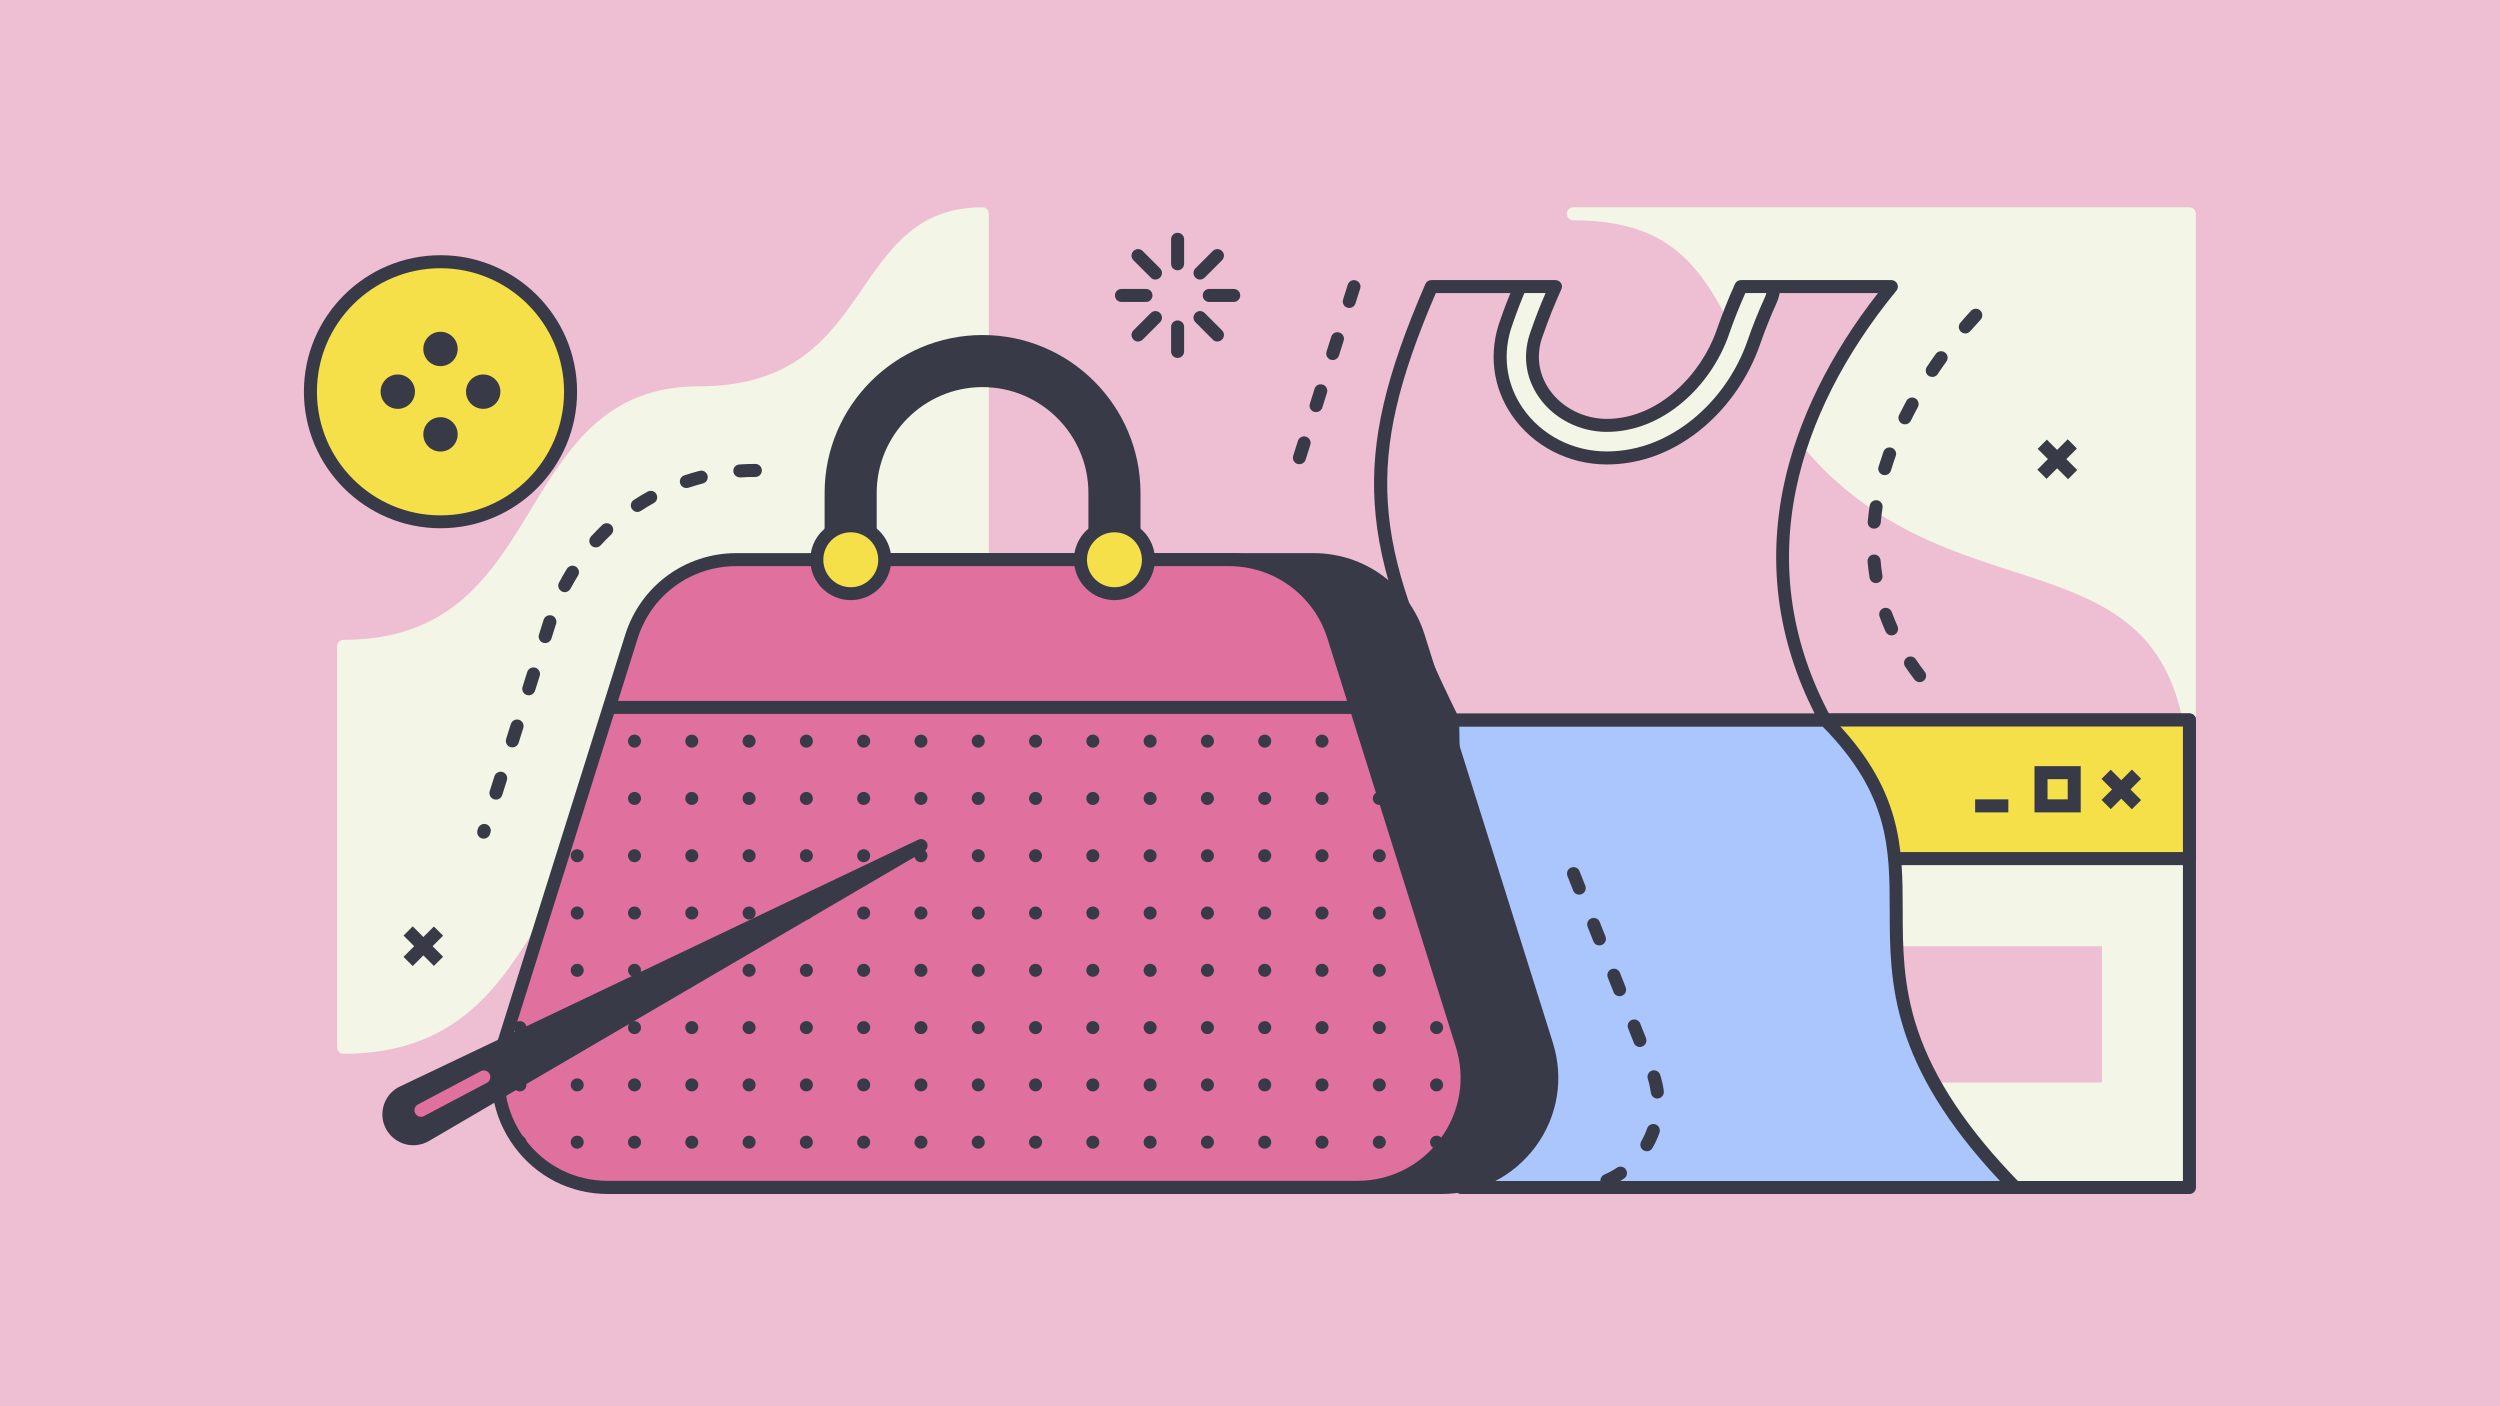 <?xml version="1.0" encoding="utf-8"?>
<!-- Generator: Adobe Illustrator 22.0.1, SVG Export Plug-In . SVG Version: 6.00 Build 0)  -->
<svg version="1.1" id="Layer_1" xmlns="http://www.w3.org/2000/svg" xmlns:xlink="http://www.w3.org/1999/xlink" x="0px" y="0px" viewBox="0 0 1920 1080" style="enable-background:new 0 0 1920 1080;" xml:space="preserve">

<rect y="0" width="1920" height="1080" style="fill:#EEBED3;"/>
<g>
	<path d="M1681.5,159.2h-473.2c-2.8,0-5,2.2-5,5s2.2,5,5,5c36.9,0,63.5,8.6,83.8,27.2c18.6,17,30.4,40.3,44,67.3
		c18,35.7,38.4,76.1,80.5,111.5c41.9,35.3,88.5,50.4,129.6,63.7c30.9,10,60.1,19.5,83,36.1c25,18.2,40.1,43.3,47.3,78.9
		c0.5,2.3,2.5,4,4.9,4c0.2,0,0.3,0,0.5,0c2.6-0.3,4.5-2.4,4.5-5V164.2C1686.5,161.5,1684.3,159.2,1681.5,159.2z" style="fill:#F3F6E6;"/>
	<path d="M754.6,159.2c-49.2,0-70,30.3-92.1,62.3c-25.4,36.9-51.8,75.2-126.1,75.2c-71.2,0-100.3,47.9-128.5,94.3
		c-15,24.7-30.5,50.2-52.5,69.1c-24.4,21.1-54.3,31.3-91.5,31.3c-2.8,0-5,2.2-5,5v307.9c0,2.8,2.2,5,5,5c39.6,0,71.7-11,98-33.7
		c23.1-19.9,39-46.1,54.5-71.5c28-46,54.4-89.4,119.9-89.4c79.6,0,108.7-42.2,134.3-79.5c21.4-31.1,39.9-58,83.8-58c2.8,0,5-2.2,5-5
		v-308C759.6,161.5,757.4,159.2,754.6,159.2z" style="fill:#F3F6E6;"/>
	<g>
		<path d="M371.5,644.1c-0.5,0-1-0.1-1.5-0.2c-2.6-0.8-4.1-3.6-3.3-6.3l0.4-1.3c0.8-2.6,3.6-4.1,6.3-3.3
			c2.6,0.8,4.1,3.6,3.3,6.3l-0.4,1.3C375.6,642.7,373.6,644.1,371.5,644.1z M380.9,614.1c-0.5,0-1-0.1-1.5-0.2
			c-2.6-0.8-4.1-3.6-3.3-6.3l3.6-11.4c0.8-2.6,3.6-4.1,6.3-3.3c2.6,0.8,4.1,3.6,3.3,6.3l-3.6,11.4C385,612.8,383,614.1,380.9,614.1z
			 M393.5,574c-0.5,0-1-0.1-1.5-0.2c-2.6-0.8-4.1-3.6-3.3-6.3l3.6-11.4c0.8-2.6,3.6-4.1,6.3-3.3c2.6,0.8,4.1,3.6,3.3,6.3l-3.6,11.4
			C397.6,572.7,395.6,574,393.5,574z M406.1,534c-0.5,0-1-0.1-1.5-0.2c-2.6-0.8-4.1-3.6-3.3-6.3l3.6-11.4c0.8-2.6,3.6-4.1,6.3-3.3
			c2.6,0.8,4.1,3.6,3.3,6.3l-3.6,11.4C410.2,532.6,408.2,534,406.1,534z M418.7,493.9c-0.5,0-1-0.1-1.5-0.2
			c-2.6-0.8-4.1-3.6-3.3-6.3l3.6-11.4c0.8-2.6,3.6-4.1,6.3-3.3c2.6,0.8,4.1,3.6,3.3,6.3l-3.6,11.4
			C422.8,492.5,420.8,493.9,418.7,493.9z M433.7,454.8c-0.8,0-1.6-0.2-2.3-0.6c-2.4-1.3-3.4-4.3-2.1-6.7c1.9-3.6,4-7.3,6.1-10.7
			c1.5-2.3,4.5-3.1,6.9-1.6c2.3,1.5,3.1,4.5,1.6,6.9c-2,3.3-4,6.7-5.8,10.1C437.2,453.8,435.5,454.8,433.7,454.8z M457.6,420.4
			c-1.2,0-2.4-0.4-3.4-1.3c-2-1.9-2.2-5-0.3-7.1c2.8-3,5.7-6,8.6-8.8c2-1.9,5.2-1.8,7.1,0.2s1.8,5.2-0.2,7.1
			c-2.8,2.7-5.5,5.5-8.1,8.3C460.4,419.9,459,420.4,457.6,420.4z M489.5,393.2c-1.6,0-3.2-0.8-4.2-2.3c-1.5-2.3-0.9-5.4,1.4-6.9
			c3.4-2.3,7-4.4,10.6-6.4c2.4-1.3,5.5-0.5,6.8,1.9s0.5,5.5-1.9,6.8c-3.4,1.9-6.7,3.9-9.9,6C491.4,392.9,490.5,393.2,489.5,393.2z
			 M527.1,374.8c-2.1,0-4-1.3-4.7-3.4c-0.9-2.6,0.5-5.5,3.1-6.3c3.9-1.3,7.9-2.5,11.8-3.5c2.7-0.7,5.4,0.9,6.1,3.6
			c0.7,2.7-0.9,5.4-3.6,6.1c-3.7,1-7.5,2.1-11.1,3.3C528.2,374.7,527.7,374.8,527.1,374.8z M568.2,366.6c-2.6,0-4.8-2-5-4.6
			c-0.2-2.8,1.9-5.1,4.6-5.3c4.1-0.3,8.2-0.4,12.3-0.4c2.8,0,5,2.2,5,5s-2.2,5-5,5c-3.9,0-7.8,0.1-11.6,0.4
			C568.4,366.6,568.3,366.6,568.2,366.6z" style="fill:#383A48;"/>
	</g>
	<g>
		<rect x="467.8" y="538.3" width="573.7" height="10" style="fill:#383A48;"/>
	</g>
	<g>
		<g>
			<rect x="1320.2" y="552.9" width="361.3" height="359" style="fill:#F3F6E6;"/>
			<path d="M1681.5,917h-361.3c-2.8,0-5-2.2-5-5V553c0-2.8,2.2-5,5-5h361.3c2.8,0,5,2.2,5,5v359
				C1686.5,914.7,1684.3,917,1681.5,917z M1325.2,907h351.3V558h-351.3V907z" style="fill:#383A48;"/>
		</g>
		<g>
			<rect x="1433" y="726.7" width="181.3" height="104.7" style="fill:#EEBED3;"/>
		</g>
		<g>
			<rect x="1320.2" y="552.9" width="361.3" height="106.4" style="fill:#F6E049;"/>
			<path d="M1681.5,664.4h-361.3c-2.8,0-5-2.2-5-5V552.9c0-2.8,2.2-5,5-5h361.3c2.8,0,5,2.2,5,5v106.4
				C1686.5,662.1,1684.3,664.4,1681.5,664.4z M1325.2,654.4h351.3V558h-351.3V654.4z" style="fill:#383A48;"/>
		</g>
		<g>
			<g>
				<g>
					
						<rect x="1624.4" y="589.7" transform="matrix(0.707 -0.707 0.707 0.707 48.586 1329.743)" width="10" height="33" style="fill:#383A48;"/>
				</g>
				<g>
					
						<rect x="1612.9" y="601.1" transform="matrix(0.707 -0.707 0.707 0.707 48.686 1329.701)" width="33" height="10" style="fill:#383A48;"/>
				</g>
			</g>
			<g>
				<path d="M1598,623.9h-35.5v-35.5h35.5V623.9z M1572.5,613.9h15.5v-15.5h-15.5V613.9z" style="fill:#383A48;"/>
			</g>
			<g>
				<rect x="1516.9" y="613.9" width="25.5" height="10" style="fill:#383A48;"/>
			</g>
		</g>
	</g>
	<g>
		<g>
			<path d="M1401.8,552.9c118.9,118.9-22.1,187.6,145.9,359h-425.6l-6.5-359H1401.8z" style="fill:#AAC6FC;"/>
			<path d="M1547.7,917h-425.6c-2.7,0-5-2.2-5-4.9l-6.5-359c0-1.3,0.5-2.6,1.4-3.6s2.2-1.5,3.6-1.5h286.2
				c1.3,0,2.6,0.5,3.5,1.5c55.8,55.8,55.9,101.4,56,149.7c0,28.3,0.1,57.6,11.3,91.3c12.8,38.4,38.5,77,78.7,118.1
				c1.4,1.4,1.8,3.6,1,5.4C1551.6,915.8,1549.7,917,1547.7,917z M1127,907h409c-84.5-90-84.6-152.5-84.7-207.9
				c-0.1-47.7-0.2-89-51.6-141.2h-279L1127,907z" style="fill:#383A48;"/>
		</g>
		<g id="XMLID_32_">
			<path d="M1401.8,552.9h-286.2c-66.8-135.3-74.2-199.3-16.2-332.9h95.3c-5.2,11.5-9.9,23.3-14.1,35.2
				c-14.2,37.2,16.4,71.5,53.7,71.3c41.2-0.1,75.9-34.2,88.8-71.3c4.1-12,8.8-23.7,14.1-35.2h115.5
				C1379.2,309.6,1335.4,429.8,1401.8,552.9z" style="fill:#EEBED3;"/>
			<path d="M1362.2,220.1c0,3.5-0.8,7-2.2,10.4c-4.9,10.8-9.3,21.9-13.2,33.1c-8,23.1-22.7,44.6-41.2,60.4
				c-21.2,18.1-45.8,27.7-71.2,27.8h-0.3c-27.7,0-53.4-13.2-68.7-35.4c-14.1-20.5-17.2-45.8-8.3-69.5c3.1-9,6.5-17.9,10.3-26.8h27.3
				c-5.2,11.5-9.9,23.3-14.1,35.2c-14.2,37.2,16.4,71.5,53.7,71.3c41.2-0.1,75.9-34.2,88.8-71.3c4.1-12,8.8-23.7,14.1-35.2
				L1362.2,220.1L1362.2,220.1z" style="fill:#F3F6E6;"/>
			<path d="M1401.8,557.9h-286.2c-1.9,0-3.6-1.1-4.5-2.8c-30.9-62.7-52.2-115.4-55.4-169c-2.9-48.7,8.4-97.4,39-168
				c0.8-1.8,2.6-3,4.6-3h95.3c1.7,0,3.3,0.9,4.2,2.3c0.9,1.4,1.1,3.2,0.3,4.8c-5.2,11.3-9.8,23-13.9,34.8c0,0,0,0.1-0.1,0.1
				c-5.6,14.6-3.9,29.6,4.8,42.1c9.6,13.9,26.5,22.5,44.1,22.5c0.1,0,0.1,0,0.2,0c39.7-0.1,72.4-34.3,84.1-68
				c4.2-12,8.9-24.1,14.2-35.7c0.8-1.8,2.6-2.9,4.6-2.9h115.5c1.9,0,3.7,1.1,4.5,2.9s0.6,3.8-0.7,5.3
				c-39.7,48.3-66.3,100.8-76.9,151.7c-12.6,60.5-3.7,119.6,26.5,175.6c0.8,1.5,0.8,3.4-0.1,4.9
				C1405.2,557,1403.6,557.9,1401.8,557.9z M1118.8,547.9h274.8c-28.3-56-36.3-114.8-23.7-175c10.4-49.6,35.4-100.6,72.4-147.8
				h-101.9c-4.6,10.4-8.9,21.1-12.6,31.9c-6.9,19.8-19.4,38.2-35.3,51.7c-17.6,15-37.7,22.9-58.2,23l0,0c-0.1,0-0.1,0-0.2,0
				c-20.9,0-40.9-10.2-52.3-26.8c-10.6-15.3-12.7-33.5-5.9-51.3c3.3-9.6,7-19.2,11.1-28.5h-84.3c-29,67.4-39.7,114.1-36.9,160.5
				C1068.8,436.6,1089.1,487.5,1118.8,547.9z" style="fill:#383A48;"/>
		</g>
		<g>
			<path d="M1357.2,220.1c0,2.8-0.6,5.6-1.8,8.3c-5,10.9-9.5,22.2-13.4,33.5c-7.7,22.3-21.8,43-39.7,58.2
				c-20.3,17.3-43.8,26.5-67.9,26.6h-0.3c-26.1,0-50.2-12.4-64.6-33.2c-13.2-19.1-16-42.7-7.7-64.9v-0.1c3.3-9.5,7-19.1,11-28.4
				H1162c-3.4,8.2-6.7,16.6-9.6,25.1c-9.4,25.2-6.2,52.2,8.9,74c16.3,23.5,43.5,37.5,72.8,37.5h0.3c26.6-0.1,52.3-10.1,74.4-29
				c19.2-16.4,34.3-38.6,42.7-62.6c3.8-11,8.2-22,13-32.6c1.8-4,2.7-8.2,2.7-12.4l0,0L1357.2,220.1L1357.2,220.1z" style="fill:#383A48;"/>
		</g>
	</g>
	<g>
		<g>
			<path d="M1107.1,912H531.7c-57,0-97.6-55.3-80.5-109.6L549.7,489c11-35.2,43.6-59.1,80.5-59.1h378.5
				c36.9,0,69.4,23.9,80.5,59.1l98.5,313.4C1204.7,856.7,1164.1,912,1107.1,912z" style="fill:#383A48;"/>
			<path d="M1107.1,917H531.7c-28.8,0-55-13.3-72-36.5s-21.8-52.2-13.2-79.7L545,487.4c11.8-37.4,46-62.6,85.3-62.6
				h378.5c39.2,0,73.5,25.1,85.3,62.6l98.5,313.4c8.6,27.4,3.8,56.5-13.2,79.7C1162.2,903.7,1135.9,917,1107.1,917z M630.2,434.8
				c-34.8,0-65.3,22.3-75.7,55.6L456,803.8c-7.7,24.4-3.4,50.2,11.7,70.7c15.1,20.6,38.4,32.4,64,32.4h575.4
				c25.5,0,48.9-11.8,64-32.4c15.1-20.6,19.4-46.4,11.7-70.7l-98.5-313.4c-10.4-33.2-40.9-55.6-75.7-55.6H630.2z" style="fill:#383A48;"/>
		</g>
		<g>
			<path d="M875.9,429.8h-40v-51.2c0-44.8-36.5-81.3-81.3-81.3s-81.3,36.5-81.3,81.3v51.2h-40v-51.2
				c0-66.9,54.4-121.3,121.3-121.3s121.3,54.4,121.3,121.3V429.8z" style="fill:#383A48;"/>
		</g>
		<g>
			<path d="M1042.3,912H466.9c-57,0-97.6-55.3-80.5-109.6L484.9,489c11-35.2,43.6-59.1,80.5-59.1h378.5
				c36.9,0,69.4,23.9,80.5,59.1l98.5,313.4C1139.9,856.7,1099.3,912,1042.3,912z" style="fill:#E0719E;"/>
			<path d="M1042.3,917H466.9c-28.8,0-55-13.3-72-36.5s-21.8-52.2-13.2-79.7l98.5-313.4c11.8-37.4,46-62.6,85.3-62.6
				H944c39.2,0,73.5,25.1,85.3,62.6l98.5,313.4c8.6,27.4,3.8,56.5-13.2,79.7C1097.4,903.7,1071.1,917,1042.3,917z M565.4,434.8
				c-34.8,0-65.3,22.3-75.7,55.6l-98.5,313.4c-7.7,24.4-3.4,50.2,11.7,70.7c15.1,20.6,38.4,32.4,64,32.4h575.4
				c25.5,0,48.9-11.8,64-32.4c15.1-20.6,19.4-46.4,11.7-70.7l-98.5-313.4c-10.4-33.2-40.9-55.6-75.7-55.6H565.4z" style="fill:#383A48;"/>
		</g>
		<g>
			<circle cx="653.4" cy="429.8" r="26.1" style="fill:#F6E049;"/>
			<path d="M653.4,460.9c-17.1,0-31.1-13.9-31.1-31.1c0-17.1,13.9-31.1,31.1-31.1c17.1,0,31.1,13.9,31.1,31.1
				C684.4,447,670.5,460.9,653.4,460.9z M653.4,408.8c-11.6,0-21.1,9.4-21.1,21.1c0,11.6,9.4,21.1,21.1,21.1
				c11.6,0,21.1-9.4,21.1-21.1C674.4,418.2,665,408.8,653.4,408.8z" style="fill:#383A48;"/>
		</g>
		<g>
			<circle cx="855.9" cy="429.8" r="26.1" style="fill:#F6E049;"/>
			<path d="M855.9,460.9c-17.1,0-31.1-13.9-31.1-31.1c0-17.1,13.9-31.1,31.1-31.1c17.1,0,31.1,13.9,31.1,31.1
				C886.9,447,873,460.9,855.9,460.9z M855.9,408.8c-11.6,0-21.1,9.4-21.1,21.1c0,11.6,9.4,21.1,21.1,21.1
				c11.6,0,21.1-9.4,21.1-21.1C876.9,418.2,867.5,408.8,855.9,408.8z" style="fill:#383A48;"/>
		</g>
		<g>
			<g>
				<g>
					<g>
						<circle cx="1103.3" cy="789.2" r="5" style="fill:#383A48;"/>
					</g>
				</g>
				<g>
					<g>
						<circle cx="1103.3" cy="833.2" r="5" style="fill:#383A48;"/>
					</g>
				</g>
				<g>
					<g>
						<circle cx="1103.3" cy="877.2" r="5" style="fill:#383A48;"/>
					</g>
				</g>
				<g>
					<g>
						<circle cx="1059.3" cy="613.2" r="5" style="fill:#383A48;"/>
					</g>
				</g>
				<g>
					<g>
						<circle cx="1059.3" cy="657.2" r="5" style="fill:#383A48;"/>
					</g>
				</g>
				<g>
					<g>
						<circle cx="1059.3" cy="701.2" r="5" style="fill:#383A48;"/>
					</g>
				</g>
				<g>
					<g>
						<circle cx="1059.3" cy="745.2" r="5" style="fill:#383A48;"/>
					</g>
				</g>
				<g>
					<g>
						<circle cx="1059.3" cy="789.2" r="5" style="fill:#383A48;"/>
					</g>
				</g>
				<g>
					<g>
						<circle cx="1059.3" cy="833.2" r="5" style="fill:#383A48;"/>
					</g>
				</g>
				<g>
					<g>
						<circle cx="1059.3" cy="877.2" r="5" style="fill:#383A48;"/>
					</g>
				</g>
				<g>
					<g>
						<circle cx="1015.3" cy="569.2" r="5" style="fill:#383A48;"/>
					</g>
				</g>
				<g>
					<g>
						<circle cx="1015.3" cy="613.2" r="5" style="fill:#383A48;"/>
					</g>
				</g>
				<g>
					<g>
						<circle cx="1015.3" cy="657.2" r="5" style="fill:#383A48;"/>
					</g>
				</g>
				<g>
					<g>
						<circle cx="1015.3" cy="701.2" r="5" style="fill:#383A48;"/>
					</g>
				</g>
				<g>
					<g>
						<circle cx="1015.3" cy="745.2" r="5" style="fill:#383A48;"/>
					</g>
				</g>
				<g>
					<g>
						<circle cx="1015.3" cy="789.2" r="5" style="fill:#383A48;"/>
					</g>
				</g>
				<g>
					<g>
						<circle cx="1015.3" cy="833.2" r="5" style="fill:#383A48;"/>
					</g>
				</g>
				<g>
					<g>
						<circle cx="1015.3" cy="877.2" r="5" style="fill:#383A48;"/>
					</g>
				</g>
				<g>
					<g>
						<circle cx="971.3" cy="569.2" r="5" style="fill:#383A48;"/>
					</g>
				</g>
				<g>
					<g>
						<circle cx="971.3" cy="613.2" r="5" style="fill:#383A48;"/>
					</g>
				</g>
				<g>
					<g>
						<circle cx="971.3" cy="657.2" r="5" style="fill:#383A48;"/>
					</g>
				</g>
				<g>
					<g>
						<circle cx="971.3" cy="701.2" r="5" style="fill:#383A48;"/>
					</g>
				</g>
				<g>
					<g>
						<circle cx="971.3" cy="745.2" r="5" style="fill:#383A48;"/>
					</g>
				</g>
				<g>
					<g>
						<circle cx="971.3" cy="789.2" r="5" style="fill:#383A48;"/>
					</g>
				</g>
				<g>
					<g>
						<circle cx="971.3" cy="833.2" r="5" style="fill:#383A48;"/>
					</g>
				</g>
				<g>
					<g>
						<circle cx="971.3" cy="877.2" r="5" style="fill:#383A48;"/>
					</g>
				</g>
				<g>
					<g>
						<circle cx="927.3" cy="569.2" r="5" style="fill:#383A48;"/>
					</g>
				</g>
				<g>
					<g>
						<circle cx="927.3" cy="613.2" r="5" style="fill:#383A48;"/>
					</g>
				</g>
				<g>
					<g>
						<circle cx="927.3" cy="657.2" r="5" style="fill:#383A48;"/>
					</g>
				</g>
				<g>
					<g>
						<circle cx="927.3" cy="701.2" r="5" style="fill:#383A48;"/>
					</g>
				</g>
				<g>
					<g>
						<circle cx="927.3" cy="745.2" r="5" style="fill:#383A48;"/>
					</g>
				</g>
				<g>
					<g>
						<circle cx="927.3" cy="789.2" r="5" style="fill:#383A48;"/>
					</g>
				</g>
				<g>
					<g>
						<circle cx="927.3" cy="833.2" r="5" style="fill:#383A48;"/>
					</g>
				</g>
				<g>
					<g>
						<circle cx="927.3" cy="877.2" r="5" style="fill:#383A48;"/>
					</g>
				</g>
				<g>
					<g>
						<circle cx="883.3" cy="569.2" r="5" style="fill:#383A48;"/>
					</g>
				</g>
				<g>
					<g>
						<circle cx="883.3" cy="613.2" r="5" style="fill:#383A48;"/>
					</g>
				</g>
				<g>
					<g>
						<circle cx="883.3" cy="657.2" r="5" style="fill:#383A48;"/>
					</g>
				</g>
				<g>
					<g>
						<circle cx="883.3" cy="701.2" r="5" style="fill:#383A48;"/>
					</g>
				</g>
				<g>
					<g>
						<circle cx="883.3" cy="745.2" r="5" style="fill:#383A48;"/>
					</g>
				</g>
				<g>
					<g>
						<circle cx="883.3" cy="789.2" r="5" style="fill:#383A48;"/>
					</g>
				</g>
				<g>
					<g>
						<circle cx="883.3" cy="833.2" r="5" style="fill:#383A48;"/>
					</g>
				</g>
				<g>
					<g>
						<circle cx="883.3" cy="877.2" r="5" style="fill:#383A48;"/>
					</g>
				</g>
				<g>
					<g>
						<circle cx="839.3" cy="569.2" r="5" style="fill:#383A48;"/>
					</g>
				</g>
				<g>
					<g>
						<circle cx="839.3" cy="613.2" r="5" style="fill:#383A48;"/>
					</g>
				</g>
				<g>
					<g>
						<circle cx="839.3" cy="657.2" r="5" style="fill:#383A48;"/>
					</g>
				</g>
				<g>
					<g>
						<circle cx="839.3" cy="701.2" r="5" style="fill:#383A48;"/>
					</g>
				</g>
				<g>
					<g>
						<circle cx="839.3" cy="745.2" r="5" style="fill:#383A48;"/>
					</g>
				</g>
				<g>
					<g>
						<circle cx="839.3" cy="789.2" r="5" style="fill:#383A48;"/>
					</g>
				</g>
				<g>
					<g>
						<circle cx="839.3" cy="833.2" r="5" style="fill:#383A48;"/>
					</g>
				</g>
				<g>
					<g>
						<circle cx="839.3" cy="877.2" r="5" style="fill:#383A48;"/>
					</g>
				</g>
				<g>
					<g>
						<circle cx="795.3" cy="569.2" r="5" style="fill:#383A48;"/>
					</g>
				</g>
				<g>
					<g>
						<circle cx="795.3" cy="613.2" r="5" style="fill:#383A48;"/>
					</g>
				</g>
				<g>
					<g>
						<circle cx="795.3" cy="657.2" r="5" style="fill:#383A48;"/>
					</g>
				</g>
				<g>
					<g>
						<circle cx="795.3" cy="701.2" r="5" style="fill:#383A48;"/>
					</g>
				</g>
				<g>
					<g>
						<circle cx="795.3" cy="745.2" r="5" style="fill:#383A48;"/>
					</g>
				</g>
				<g>
					<g>
						<circle cx="795.3" cy="789.2" r="5" style="fill:#383A48;"/>
					</g>
				</g>
				<g>
					<g>
						<circle cx="795.3" cy="833.2" r="5" style="fill:#383A48;"/>
					</g>
				</g>
				<g>
					<g>
						<circle cx="795.3" cy="877.2" r="5" style="fill:#383A48;"/>
					</g>
				</g>
				<g>
					<g>
						<circle cx="751.3" cy="569.2" r="5" style="fill:#383A48;"/>
					</g>
				</g>
				<g>
					<g>
						<circle cx="751.3" cy="613.2" r="5" style="fill:#383A48;"/>
					</g>
				</g>
				<g>
					<g>
						<circle cx="751.3" cy="657.2" r="5" style="fill:#383A48;"/>
					</g>
				</g>
				<g>
					<g>
						<circle cx="751.3" cy="701.2" r="5" style="fill:#383A48;"/>
					</g>
				</g>
				<g>
					<g>
						<circle cx="751.3" cy="745.2" r="5" style="fill:#383A48;"/>
					</g>
				</g>
				<g>
					<g>
						<circle cx="751.3" cy="789.2" r="5" style="fill:#383A48;"/>
					</g>
				</g>
				<g>
					<g>
						<circle cx="751.3" cy="833.2" r="5" style="fill:#383A48;"/>
					</g>
				</g>
				<g>
					<g>
						<circle cx="751.3" cy="877.2" r="5" style="fill:#383A48;"/>
					</g>
				</g>
				<g>
					<g>
						<circle cx="707.3" cy="569.2" r="5" style="fill:#383A48;"/>
					</g>
				</g>
				<g>
					<g>
						<circle cx="707.3" cy="613.2" r="5" style="fill:#383A48;"/>
					</g>
				</g>
				<g>
					<g>
						<circle cx="707.3" cy="657.2" r="5" style="fill:#383A48;"/>
					</g>
				</g>
				<g>
					<g>
						<circle cx="707.3" cy="701.2" r="5" style="fill:#383A48;"/>
					</g>
				</g>
				<g>
					<g>
						<circle cx="707.3" cy="745.2" r="5" style="fill:#383A48;"/>
					</g>
				</g>
				<g>
					<g>
						<circle cx="707.3" cy="789.2" r="5" style="fill:#383A48;"/>
					</g>
				</g>
				<g>
					<g>
						<circle cx="707.3" cy="833.2" r="5" style="fill:#383A48;"/>
					</g>
				</g>
				<g>
					<g>
						<circle cx="707.3" cy="877.2" r="5" style="fill:#383A48;"/>
					</g>
				</g>
				<g>
					<g>
						<circle cx="663.3" cy="569.2" r="5" style="fill:#383A48;"/>
					</g>
				</g>
				<g>
					<g>
						<circle cx="663.3" cy="613.2" r="5" style="fill:#383A48;"/>
					</g>
				</g>
				<g>
					<g>
						<circle cx="663.3" cy="657.2" r="5" style="fill:#383A48;"/>
					</g>
				</g>
				<g>
					<g>
						<circle cx="663.3" cy="701.2" r="5" style="fill:#383A48;"/>
					</g>
				</g>
				<g>
					<g>
						<circle cx="663.3" cy="745.2" r="5" style="fill:#383A48;"/>
					</g>
				</g>
				<g>
					<g>
						<circle cx="663.3" cy="789.2" r="5" style="fill:#383A48;"/>
					</g>
				</g>
				<g>
					<g>
						<circle cx="663.3" cy="833.2" r="5" style="fill:#383A48;"/>
					</g>
				</g>
				<g>
					<g>
						<circle cx="663.3" cy="877.2" r="5" style="fill:#383A48;"/>
					</g>
				</g>
				<g>
					<g>
						<circle cx="619.3" cy="569.2" r="5" style="fill:#383A48;"/>
					</g>
				</g>
				<g>
					<g>
						<circle cx="619.3" cy="613.2" r="5" style="fill:#383A48;"/>
					</g>
				</g>
				<g>
					<g>
						<circle cx="619.3" cy="657.2" r="5" style="fill:#383A48;"/>
					</g>
				</g>
				<g>
					<g>
						<circle cx="619.3" cy="701.2" r="5" style="fill:#383A48;"/>
					</g>
				</g>
				<g>
					<g>
						<circle cx="619.3" cy="745.2" r="5" style="fill:#383A48;"/>
					</g>
				</g>
				<g>
					<g>
						<circle cx="619.3" cy="789.2" r="5" style="fill:#383A48;"/>
					</g>
				</g>
				<g>
					<g>
						<circle cx="619.3" cy="833.2" r="5" style="fill:#383A48;"/>
					</g>
				</g>
				<g>
					<g>
						<circle cx="619.3" cy="877.2" r="5" style="fill:#383A48;"/>
					</g>
				</g>
				<g>
					<g>
						<circle cx="575.3" cy="569.2" r="5" style="fill:#383A48;"/>
					</g>
				</g>
				<g>
					<g>
						<circle cx="575.3" cy="613.2" r="5" style="fill:#383A48;"/>
					</g>
				</g>
				<g>
					<g>
						<circle cx="575.3" cy="657.2" r="5" style="fill:#383A48;"/>
					</g>
				</g>
				<g>
					<g>
						<circle cx="575.3" cy="701.2" r="5" style="fill:#383A48;"/>
					</g>
				</g>
				<g>
					<g>
						<circle cx="575.3" cy="745.2" r="5" style="fill:#383A48;"/>
					</g>
				</g>
				<g>
					<g>
						<circle cx="575.3" cy="789.2" r="5" style="fill:#383A48;"/>
					</g>
				</g>
				<g>
					<g>
						<circle cx="575.3" cy="833.2" r="5" style="fill:#383A48;"/>
					</g>
				</g>
				<g>
					<g>
						<circle cx="575.3" cy="877.2" r="5" style="fill:#383A48;"/>
					</g>
				</g>
				<g>
					<g>
						<circle cx="531.3" cy="569.2" r="5" style="fill:#383A48;"/>
					</g>
				</g>
				<g>
					<g>
						<circle cx="531.3" cy="613.2" r="5" style="fill:#383A48;"/>
					</g>
				</g>
				<g>
					<g>
						<circle cx="531.3" cy="657.2" r="5" style="fill:#383A48;"/>
					</g>
				</g>
				<g>
					<g>
						<circle cx="531.3" cy="701.2" r="5" style="fill:#383A48;"/>
					</g>
				</g>
				<g>
					<g>
						<circle cx="531.3" cy="745.2" r="5" style="fill:#383A48;"/>
					</g>
				</g>
				<g>
					<g>
						<circle cx="531.3" cy="789.2" r="5" style="fill:#383A48;"/>
					</g>
				</g>
				<g>
					<g>
						<circle cx="531.3" cy="833.2" r="5" style="fill:#383A48;"/>
					</g>
				</g>
				<g>
					<g>
						<circle cx="531.3" cy="877.2" r="5" style="fill:#383A48;"/>
					</g>
				</g>
				<g>
					<g>
						<circle cx="487.3" cy="569.2" r="5" style="fill:#383A48;"/>
					</g>
				</g>
				<g>
					<g>
						<circle cx="487.3" cy="613.2" r="5" style="fill:#383A48;"/>
					</g>
				</g>
				<g>
					<g>
						<circle cx="487.3" cy="657.2" r="5" style="fill:#383A48;"/>
					</g>
				</g>
				<g>
					<g>
						<circle cx="487.3" cy="701.2" r="5" style="fill:#383A48;"/>
					</g>
				</g>
				<g>
					<g>
						<circle cx="487.3" cy="745.2" r="5" style="fill:#383A48;"/>
					</g>
				</g>
				<g>
					<g>
						<circle cx="487.3" cy="789.2" r="5" style="fill:#383A48;"/>
					</g>
				</g>
				<g>
					<g>
						<circle cx="487.3" cy="833.2" r="5" style="fill:#383A48;"/>
					</g>
				</g>
				<g>
					<g>
						<circle cx="487.3" cy="877.2" r="5" style="fill:#383A48;"/>
					</g>
				</g>
				<g>
					<g>
						<circle cx="443.3" cy="657.2" r="5" style="fill:#383A48;"/>
					</g>
				</g>
				<g>
					<g>
						<circle cx="443.3" cy="701.2" r="5" style="fill:#383A48;"/>
					</g>
				</g>
				<g>
					<g>
						<circle cx="443.3" cy="745.2" r="5" style="fill:#383A48;"/>
					</g>
				</g>
				<g>
					<g>
						<circle cx="443.3" cy="789.2" r="5" style="fill:#383A48;"/>
					</g>
				</g>
				<g>
					<g>
						<circle cx="443.3" cy="833.2" r="5" style="fill:#383A48;"/>
					</g>
				</g>
				<g>
					<g>
						<circle cx="443.3" cy="877.2" r="5" style="fill:#383A48;"/>
					</g>
				</g>
				<g>
					<g>
						<circle cx="399.3" cy="789.2" r="5" style="fill:#383A48;"/>
					</g>
				</g>
				<g>
					<g>
						<circle cx="399.3" cy="833.2" r="5" style="fill:#383A48;"/>
					</g>
				</g>
				<g>
					<g>
						<circle cx="399.3" cy="877.2" r="5" style="fill:#383A48;"/>
					</g>
				</g>
			</g>
		</g>
		<g>
			<rect x="467.8" y="538.3" width="573.7" height="10" style="fill:#383A48;"/>
		</g>
	</g>
	<g>
		<path d="M1234.1,911.7c-1.9,0-3.8-1.1-4.6-3c-1.1-2.5,0.1-5.5,2.6-6.6c3.4-1.5,6.6-3.2,9.7-5.3
			c2.3-1.5,5.4-0.9,6.9,1.4c1.5,2.3,0.9,5.4-1.4,6.9c-3.6,2.4-7.4,4.5-11.3,6.2C1235.4,911.6,1234.8,911.7,1234.1,911.7z
			 M1264.8,884.2c-0.8,0-1.7-0.2-2.5-0.7c-2.4-1.4-3.2-4.4-1.9-6.8c1.8-3.2,3.4-6.6,4.6-10.1c0.9-2.6,3.8-4,6.4-3.1s4,3.8,3.1,6.4
			c-1.4,4-3.2,8-5.4,11.7C1268.2,883.3,1266.6,884.2,1264.8,884.2z M1272.9,843.7c-2.5,0-4.6-1.8-5-4.4c-0.5-3.6-1.3-7.3-2.4-10.8
			c-0.8-2.6,0.6-5.4,3.2-6.3c2.6-0.8,5.4,0.6,6.3,3.2c1.3,4.1,2.3,8.3,2.8,12.6c0.4,2.7-1.6,5.2-4.3,5.6
			C1273.4,843.7,1273.2,843.7,1272.9,843.7z M1259.4,804.1c-2,0-3.9-1.2-4.6-3.2l-4.4-11.1c-1-2.6,0.2-5.5,2.8-6.5
			c2.6-1,5.5,0.2,6.5,2.8l4.4,11.1c1,2.6-0.2,5.5-2.8,6.5C1260.6,804,1260,804.1,1259.4,804.1z M1243.8,765.1c-2,0-3.9-1.2-4.6-3.2
			l-4.4-11.1c-1-2.6,0.2-5.5,2.8-6.5c2.6-1,5.5,0.2,6.5,2.8l4.4,11.1c1,2.6-0.2,5.5-2.8,6.5C1245.1,765,1244.4,765.1,1243.8,765.1z
			 M1228.3,726.1c-2,0-3.9-1.2-4.6-3.2l-4.4-11.1c-1-2.6,0.2-5.5,2.8-6.5c2.6-1,5.5,0.2,6.5,2.8l4.4,11.1c1,2.6-0.2,5.5-2.8,6.5
			C1229.5,726,1228.9,726.1,1228.3,726.1z M1212.8,687.1c-2,0-3.9-1.2-4.6-3.2l-4.4-11.1c-1-2.6,0.2-5.5,2.8-6.5
			c2.6-1,5.5,0.2,6.5,2.8l4.4,11.1c1,2.6-0.2,5.5-2.8,6.5C1214,686.9,1213.4,687.1,1212.8,687.1z" style="fill:#383A48;"/>
	</g>
	<g>
		<path d="M1474.3,523.9c-1.5,0-3-0.7-4-2c-2.5-3.3-4.9-6.6-7.2-10c-1.5-2.3-0.9-5.4,1.4-6.9s5.4-0.9,6.9,1.4
			c2.1,3.2,4.4,6.4,6.8,9.5c1.7,2.2,1.3,5.3-0.9,7C1476.5,523.5,1475.4,523.9,1474.3,523.9z M1452.7,488c-1.9,0-3.7-1.1-4.6-3
			c-1.7-3.8-3.2-7.6-4.6-11.5c-0.9-2.6,0.4-5.5,3-6.4s5.5,0.4,6.4,3c1.3,3.6,2.8,7.2,4.4,10.8c1.1,2.5,0,5.5-2.5,6.6
			C1454.1,487.8,1453.4,488,1452.7,488z M1440.7,447.8c-2.4,0-4.5-1.7-4.9-4.2c-0.6-4-1.2-8.2-1.5-12.3c-0.2-2.8,1.8-5.2,4.6-5.4
			c2.8-0.2,5.2,1.8,5.4,4.6c0.3,3.9,0.8,7.7,1.4,11.5c0.4,2.7-1.4,5.3-4.1,5.7C1441.2,447.8,1441,447.8,1440.7,447.8z M1439.3,406
			c-0.1,0-0.3,0-0.4,0c-2.8-0.2-4.8-2.7-4.5-5.4c0.4-4,0.9-8.1,1.5-12.2c0.4-2.7,3-4.6,5.7-4.2s4.6,3,4.2,5.7
			c-0.6,3.9-1.1,7.8-1.4,11.6C1444.1,404,1441.9,406,1439.3,406z M1447.5,364.9c-0.5,0-1-0.1-1.5-0.2c-2.6-0.8-4.1-3.6-3.3-6.2
			c1.2-3.9,2.5-7.8,3.8-11.6c0.9-2.6,3.8-3.9,6.4-3s4,3.8,3,6.4c-1.3,3.7-2.6,7.5-3.7,11.2C1451.6,363.5,1449.6,364.9,1447.5,364.9z
			 M1463,325.9c-0.7,0-1.5-0.2-2.2-0.5c-2.5-1.2-3.5-4.2-2.3-6.7c1.8-3.6,3.7-7.3,5.6-10.8c1.3-2.4,4.3-3.3,6.8-2
			c2.4,1.3,3.3,4.4,2,6.8c-1.9,3.5-3.7,7-5.4,10.5C1466.6,324.9,1464.8,325.9,1463,325.9z M1484,289.5c-1,0-1.9-0.3-2.8-0.8
			c-2.3-1.5-2.9-4.6-1.4-6.9c2.2-3.4,4.6-6.7,6.9-10c1.6-2.2,4.7-2.8,7-1.1c2.2,1.6,2.8,4.7,1.1,7c-2.3,3.2-4.6,6.5-6.7,9.7
			C1487.2,288.8,1485.6,289.5,1484,289.5z M1509.4,256.1c-1.2,0-2.3-0.4-3.3-1.2c-2.1-1.8-2.3-5-0.5-7.1c2.7-3.1,5.4-6.2,8.1-9.1
			c1.9-2,5-2.2,7.1-0.3c2,1.9,2.2,5,0.3,7.1c-2.6,2.8-5.3,5.8-7.9,8.8C1512.2,255.5,1510.8,256.1,1509.4,256.1z" style="fill:#383A48;"/>
	</g>
	<g>
		<path d="M997.9,356.5c-0.5,0-1-0.1-1.5-0.2c-2.6-0.8-4.1-3.7-3.2-6.3l3.6-11.4c0.8-2.6,3.7-4.1,6.3-3.2
			c2.6,0.8,4.1,3.7,3.2,6.3l-3.6,11.4C1002,355.2,1000.1,356.5,997.9,356.5z M1010.7,316.5c-0.5,0-1-0.1-1.5-0.2
			c-2.6-0.8-4.1-3.7-3.2-6.3l3.6-11.4c0.8-2.6,3.6-4.1,6.3-3.2c2.6,0.8,4.1,3.7,3.2,6.3l-3.6,11.4
			C1014.8,315.2,1012.8,316.5,1010.7,316.5z M1023.5,276.5c-0.5,0-1-0.1-1.5-0.2c-2.6-0.8-4.1-3.7-3.2-6.3l3.6-11.4
			c0.8-2.6,3.6-4.1,6.3-3.2c2.6,0.8,4.1,3.7,3.2,6.3l-3.6,11.4C1027.6,275.2,1025.6,276.5,1023.5,276.5z M1036.2,236.5
			c-0.5,0-1-0.1-1.5-0.2c-2.6-0.8-4.1-3.7-3.2-6.3l3.6-11.4c0.8-2.6,3.7-4.1,6.3-3.2c2.6,0.8,4.1,3.7,3.2,6.3L1041,233
			C1040.3,235.2,1038.3,236.5,1036.2,236.5z" style="fill:#383A48;"/>
	</g>
	<g>
		<g>
			<g>
				<line x1="318.3" y1="855.4" x2="707.6" y2="649.4" style="fill:none;"/>
			</g>
			<g>
				<path d="M307.2,834.4l398-189.5c2.5-1.2,5.5-0.1,6.7,2.4c1.1,2.4,0.2,5.2-2,6.5L329.4,876.3
					c-11.3,6.6-25.8,2.8-32.5-8.5c-6.6-11.3-2.8-25.8,8.5-32.5C306,835,306.6,834.7,307.2,834.4z" style="fill:#383A48;"/>
			</g>
		</g>
		<g>
			<path d="M323.3,857.7c-1.8,0-3.5-1-4.4-2.7c-1.3-2.4-0.4-5.5,2.1-6.8l48.2-25.5c2.4-1.3,5.5-0.4,6.8,2.1
				c1.3,2.4,0.4,5.5-2.1,6.8l-48.2,25.5C324.8,857.6,324,857.7,323.3,857.7z" style="fill:#E0719E;"/>
		</g>
	</g>
	<g>
		<g>
			<circle cx="338.3" cy="300.8" r="99.9" style="fill:#F6E049;"/>
			<path d="M338.3,405.7c-57.8,0-104.9-47-104.9-104.9S280.5,196,338.3,196s104.9,47,104.9,104.9
				S396.2,405.7,338.3,405.7z M338.3,206c-52.3,0-94.9,42.5-94.9,94.9s42.5,94.9,94.9,94.9s94.9-42.5,94.9-94.9S390.6,206,338.3,206
				z" style="fill:#383A48;"/>
		</g>
		<g>
			<circle cx="338.3" cy="268" r="13.2" style="fill:#383A48;"/>
		</g>
		<g>
			<circle cx="338.3" cy="333.6" r="13.2" style="fill:#383A48;"/>
		</g>
		<g>
			<circle cx="305.5" cy="300.8" r="13.2" style="fill:#383A48;"/>
		</g>
		<g>
			<circle cx="371.1" cy="300.8" r="13.2" style="fill:#383A48;"/>
		</g>
	</g>
	<g>
		<g>
			<path d="M904.4,207.6c-2.8,0-5-2.2-5-5v-18.8c0-2.8,2.2-5,5-5s5,2.2,5,5v18.8C909.4,205.3,907.2,207.6,904.4,207.6z" style="fill:#383A48;"/>
		</g>
		<g>
			<path d="M904.4,274.9c-2.8,0-5-2.2-5-5v-18.8c0-2.8,2.2-5,5-5s5,2.2,5,5v18.8C909.4,272.7,907.2,274.9,904.4,274.9z" style="fill:#383A48;"/>
		</g>
		<g>
			<path d="M880.1,231.9h-18.8c-2.8,0-5-2.2-5-5s2.2-5,5-5h18.8c2.8,0,5,2.2,5,5S882.9,231.9,880.1,231.9z" style="fill:#383A48;"/>
		</g>
		<g>
			<path d="M947.5,231.9h-18.8c-2.8,0-5-2.2-5-5s2.2-5,5-5h18.8c2.8,0,5,2.2,5,5S950.2,231.9,947.5,231.9z" style="fill:#383A48;"/>
		</g>
		<g>
			<path d="M887.3,214.7c-1.3,0-2.6-0.5-3.5-1.5l-13.3-13.3c-2-2-2-5.1,0-7.1s5.1-2,7.1,0l13.3,13.3c2,2,2,5.1,0,7.1
				C889.8,214.2,888.5,214.7,887.3,214.7z" style="fill:#383A48;"/>
		</g>
		<g>
			<path d="M934.9,262.3c-1.3,0-2.6-0.5-3.5-1.5l-13.3-13.3c-2-2-2-5.1,0-7.1s5.1-2,7.1,0l13.3,13.3c2,2,2,5.1,0,7.1
				C937.4,261.8,936.2,262.3,934.9,262.3z" style="fill:#383A48;"/>
		</g>
		<g>
			<path d="M874,262.3c-1.3,0-2.6-0.5-3.5-1.5c-2-2-2-5.1,0-7.1l13.3-13.3c2-2,5.1-2,7.1,0s2,5.1,0,7.1l-13.3,13.3
				C876.5,261.8,875.3,262.3,874,262.3z" style="fill:#383A48;"/>
		</g>
		<g>
			<path d="M921.6,214.7c-1.3,0-2.6-0.5-3.5-1.5c-2-2-2-5.1,0-7.1l13.3-13.3c2-2,5.1-2,7.1,0s2,5.1,0,7.1l-13.3,13.3
				C924.2,214.2,922.9,214.7,921.6,214.7z" style="fill:#383A48;"/>
		</g>
	</g>
	<g>
		<g>
			<line x1="1568.6" y1="364.3" x2="1591.9" y2="341" style="fill:none;"/>
			
				<rect x="1563.7" y="347.6" transform="matrix(0.707 -0.707 0.707 0.707 213.391 1220.486)" width="33" height="10" style="fill:#383A48;"/>
		</g>
		<g>
			<line x1="1591.9" y1="364.3" x2="1568.6" y2="341" style="fill:none;"/>
			
				<rect x="1575.3" y="336.2" transform="matrix(0.707 -0.707 0.707 0.707 213.486 1220.747)" width="10" height="33" style="fill:#383A48;"/>
		</g>
	</g>
	<g>
		<g>
			<line x1="313.5" y1="738.3" x2="336.8" y2="715" style="fill:none;"/>
			
				<rect x="308.7" y="721.7" transform="matrix(0.707 -0.707 0.707 0.707 -418.605 442.876)" width="33" height="10" style="fill:#383A48;"/>
		</g>
		<g>
			<line x1="336.8" y1="738.3" x2="313.5" y2="715" style="fill:none;"/>
			
				<rect x="320.2" y="710.2" transform="matrix(0.707 -0.707 0.707 0.707 -418.587 442.78)" width="10" height="33" style="fill:#383A48;"/>
		</g>
	</g>
</g>
</svg>

